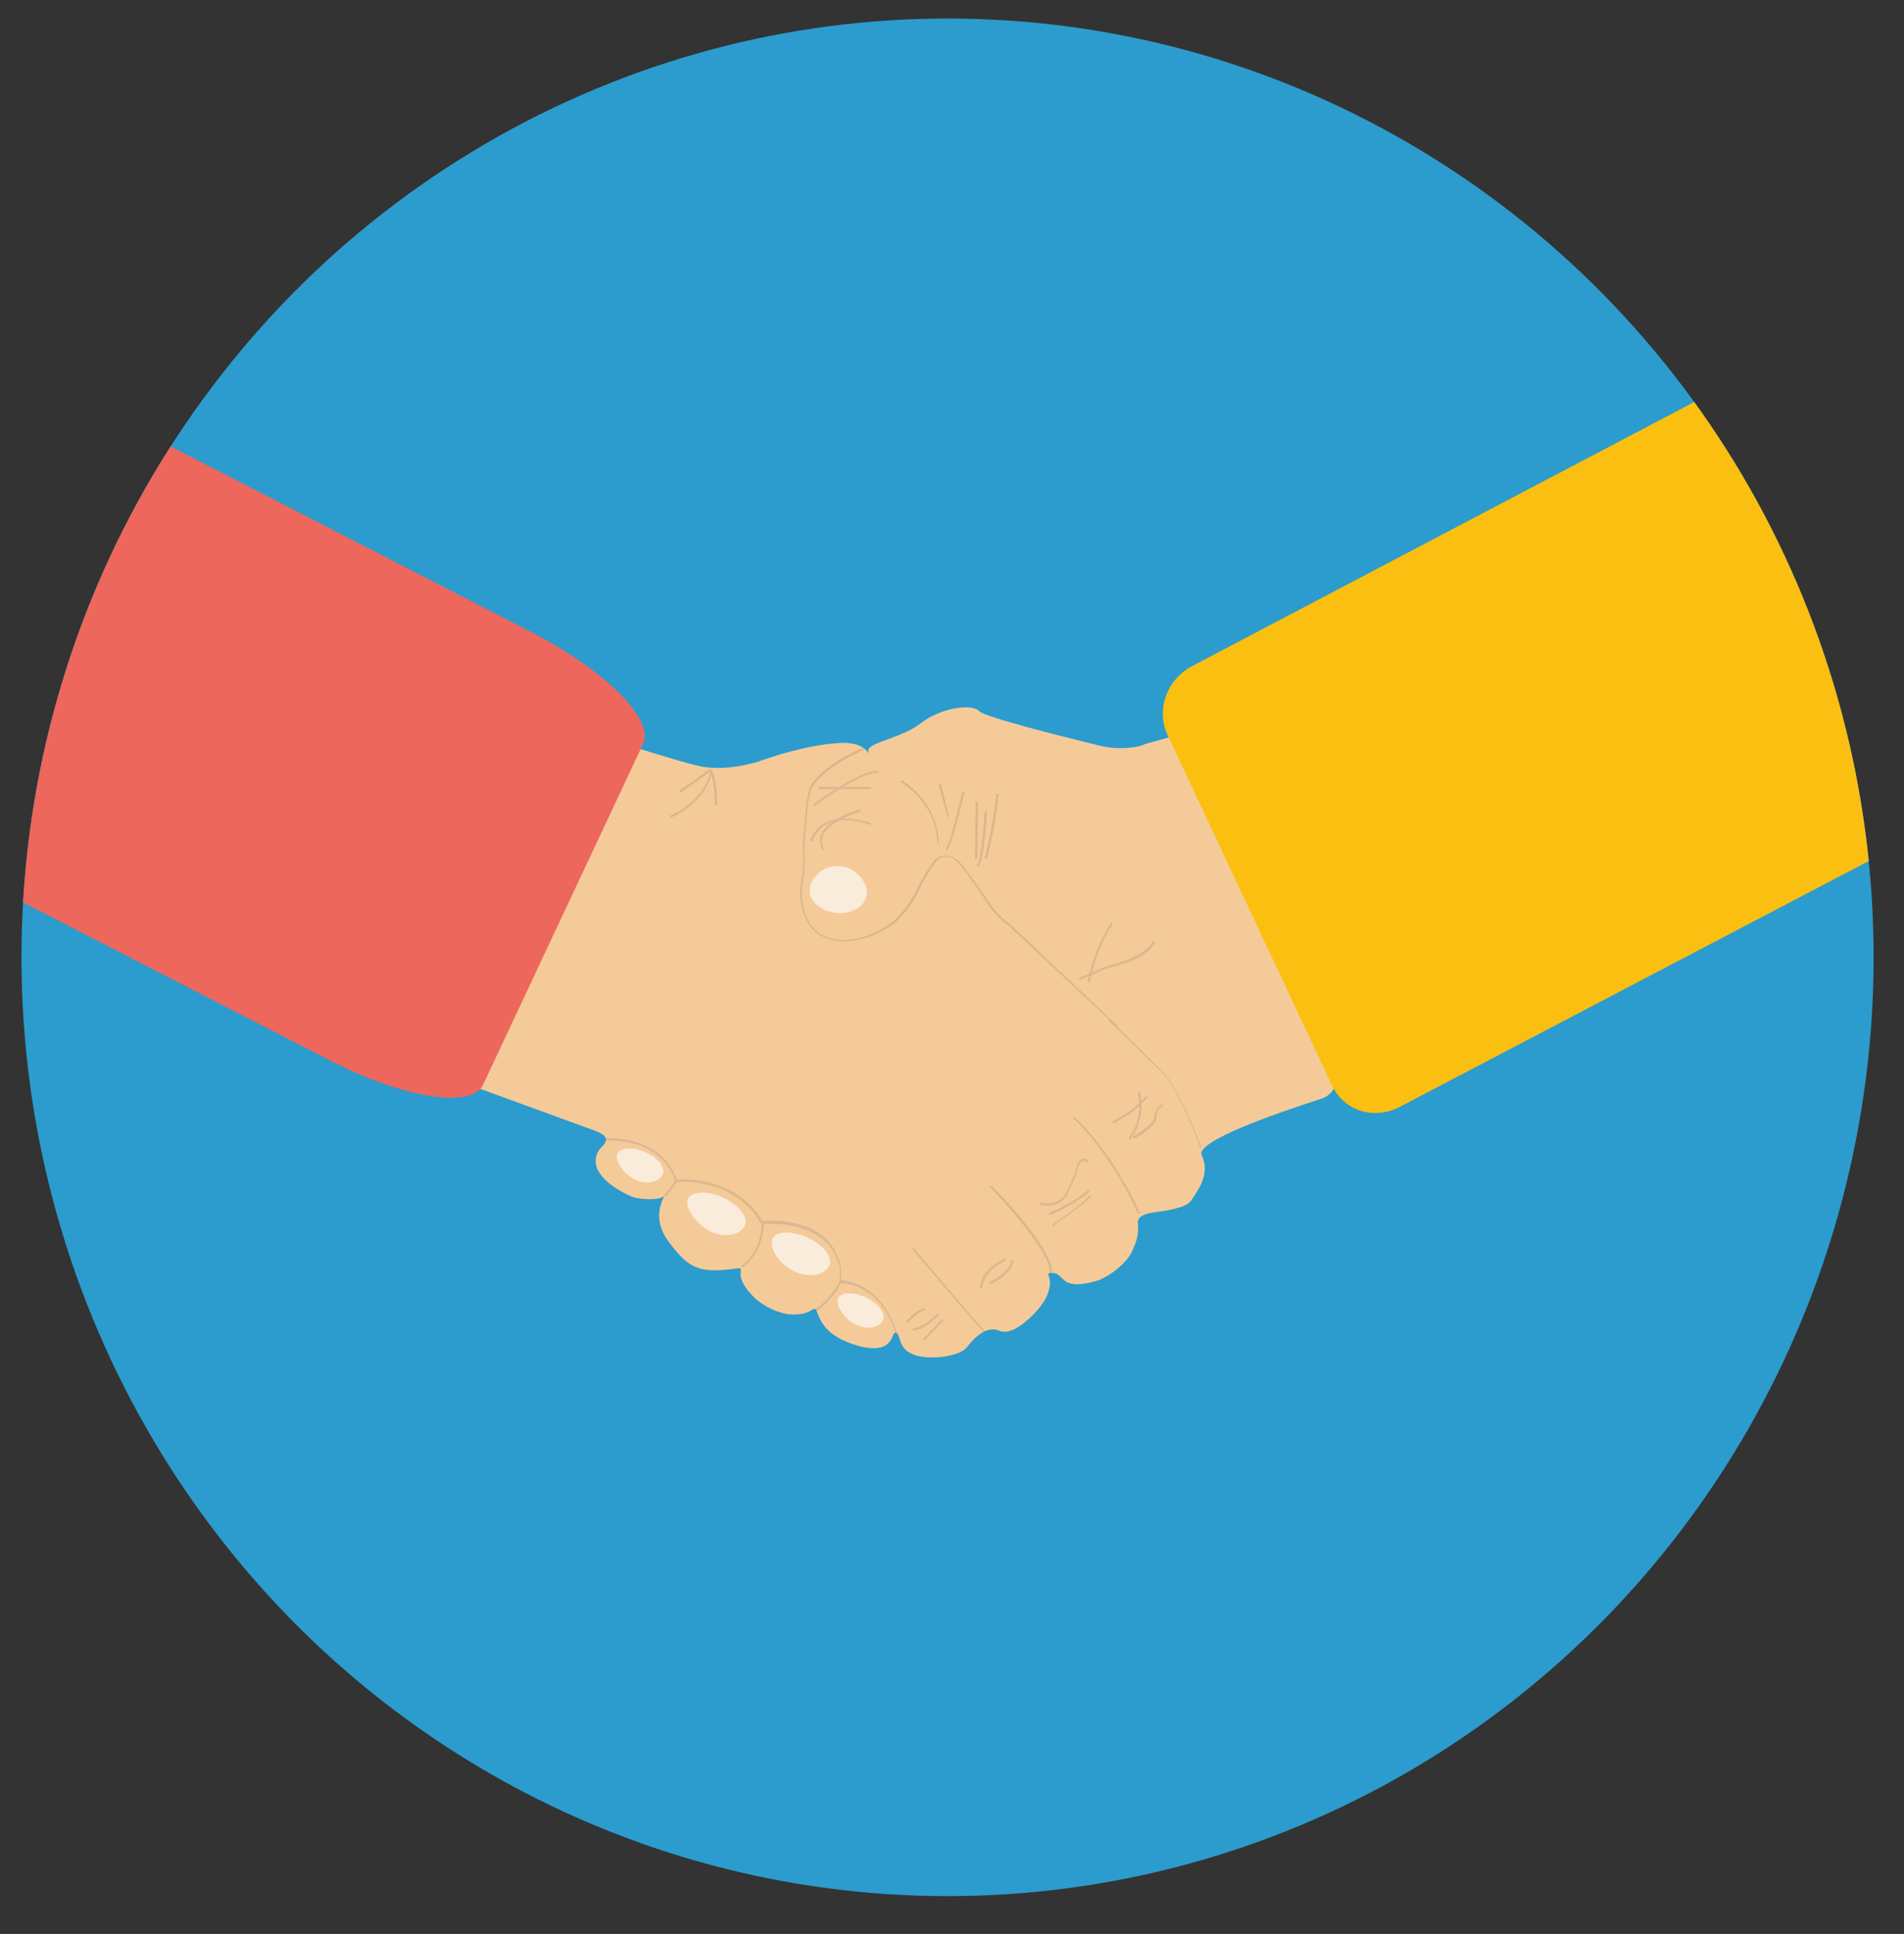 <?xml version="1.0"?>
<svg width="257" height="261" xmlns="http://www.w3.org/2000/svg" xmlns:svg="http://www.w3.org/2000/svg" xmlns:xlink="http://www.w3.org/1999/xlink">
 <rect width="100%" height="100%" fill="#333333" stroke="none"/>
 <g>
  <title>Layer 1</title>
  <g id="flat">
   <ellipse id="svg_1" ry="126.7" rx="125" cy="129.2" cx="127.9" fill="#2ba8de" opacity="0.9"/>
   <g id="svg_2" opacity="0.99">
    <defs>
     <ellipse ry="126.7" rx="125" cy="129.2" cx="127.9" opacity="0.99" id="SVGID_1_"/>
    </defs>
    <clipPath id="SVGID_2_">
     <use id="svg_3" xlink:href="#SVGID_1_"/>
    </clipPath>
    <g id="svg_4" clip-path="url(#SVGID_2_)">
     <path id="svg_5" d="m148.7,100.7c-5.3,-1.3 -15.7,-3.9 -16.5,-4.7c-1,-1.1 -5.2,-0.5 -7.9,1.6c-2.7,2.1 -7.3,2.6 -7.1,3.8c0.2,1.2 0.2,-1.5 -4.2,-1.1c-4.4,0.3 -9,1.9 -10.7,2.5c-1.7,0.5 -5.1,1.3 -8.3,0.5c-2.2,-0.5 -8.8,-2.6 -12.7,-3.8c-1.7,-0.5 -3.6,0.4 -4.2,2.1l-15.3,40.7c-0.6,1.7 0.2,3.6 1.8,4.2l16.7,6.1c1.6,0.6 1.9,1.2 1,2.1c-0.5,0.5 -0.9,1.1 -0.9,2c0,2.5 3.9,4.4 4.9,4.8s3.6,0.5 4.2,0c0.7,-0.5 -2,2.3 0.7,6c2.7,3.7 4.2,4.4 9.1,3.7c1.8,-0.2 -0.8,0.5 2.3,3.7c1.2,1.3 3.8,2.6 5.6,2.5c2.5,0 2.6,-1.3 3,-0.5c0.5,1.1 1,3.5 5.9,4.8c4.9,1.2 4.1,-2.3 4.9,-1.8c0.7,0.4 0.1,2.4 2.9,3.1c1.7,0.4 4.7,0.2 6.2,-0.8c0.2,-0.2 0.4,-0.3 0.5,-0.5c1.1,-1.4 2.7,-2.8 4.3,-2.1c0.5,0.2 1.1,0.2 2,-0.2c1.6,-0.8 3.7,-2.9 4.4,-4.5c1.2,-2.8 -0.7,-3.1 0.8,-3.1c1.6,0 0.9,2.5 5.8,1.1c1.7,-0.5 3.9,-2.2 4.8,-3.8c0.9,-1.8 1,-3 0.9,-3.8c-0.3,-1.8 2.5,-1.6 4.2,-2c2.3,-0.5 2.7,-0.8 3.2,-1.6c0.7,-1.1 2.4,-3.3 1.2,-5.8c-0.9,-1.9 10.5,-5.8 16.1,-7.6c1.7,-0.5 2.5,-2.3 1.9,-4l-15.9,-43.2c-0.6,-1.7 -2.5,-2.7 -4.2,-2.2l-5.5,1.5c-1.4,0.7 -4.2,0.7 -5.9,0.3z" fill="#F7CB98"/>
     <g id="svg_6" opacity="0.19">
      <g id="svg_7">
       <path id="svg_8" d="m109.6,113.6l-0.3,-0.1c1.9,-4.9 8.2,-2.4 8.3,-2.4l-0.1,0.3c0,-0.1 -6.1,-2.5 -7.9,2.2z" fill="#686868"/>
      </g>
      <g id="svg_9">
       <path id="svg_10" d="m145.7,132.3l-0.1,-0.3c2.7,-1.2 4,-1.7 4,-1.7c5.4,-1.3 6,-3.3 6,-3.3l0.3,0.1c0,0.1 -0.5,2.2 -6.1,3.5l0,0c-0.2,0 -1.4,0.5 -4.1,1.7z" fill="#686868"/>
      </g>
      <g id="svg_11">
       <path id="svg_12" d="m147.1,132.6l-0.3,-0.1c1,-5 3.2,-8 3.2,-8l0.2,0.2c0,0 -2.1,2.9 -3.1,7.9z" fill="#686868"/>
      </g>
      <g id="svg_13">
       <path id="svg_14" d="m121,180.2c-2.2,-7.2 -7.5,-7 -7.5,-7l-0.2,0l0,-0.2c0.3,-2.3 -0.3,-3 -0.3,-3l0,0c-2.1,-5.6 -10,-4.8 -10.1,-4.8l-0.1,0l-0.1,-0.1c-3.7,-6.4 -11.5,-5.6 -11.5,-5.6l-0.1,0l0,-0.1c0,-0.1 -1.2,-5.5 -9.1,-5.5c-0.1,0 -0.2,0 -0.2,0l0,-0.3c0.1,0 0.1,0 0.2,0c7.4,0 9.1,4.8 9.3,5.6c1,-0.1 8.1,-0.4 11.6,5.6c0.9,-0.1 8.2,-0.6 10.2,4.9c0.1,0.1 0.6,1 0.4,3.1c0.9,0 5.6,0.6 7.6,7.2l-0.1,0.2z" fill="#666666"/>
      </g>
      <g id="svg_15">
       <path id="svg_16" d="m91.3,159.4l-1.5,2l1.5,-2z" fill="#E6BB57"/>
       <polygon id="svg_17" points="89.9,161.5 89.6,161.4 91.2,159.3 91.4,159.5      " fill="#666666"/>
      </g>
      <g id="svg_18">
       <path id="svg_19" d="m100.1,171.1l-0.1,-0.2c2.9,-2 2.8,-5.8 2.8,-5.8l0.3,0c0,0 0.1,3.9 -3,6z" fill="#636363"/>
      </g>
      <g id="svg_20">
       <path id="svg_21" d="m110.1,177l-0.1,-0.3c1.8,-1 3.4,-3.8 3.4,-3.8l0.2,0.1c0,0.2 -1.6,2.9 -3.5,4z" fill="#636363"/>
      </g>
      <g id="svg_22">
       <path id="svg_23" d="m122.5,178.6l-0.2,-0.2c0,-0.1 1.3,-1.6 2.5,-1.9l0.1,0.3c-1.2,0.3 -2.4,1.8 -2.4,1.8z" fill="#636363"/>
      </g>
      <g id="svg_24">
       <path id="svg_25" d="m123.2,179.6l0,-0.3c0,0 1.5,-0.1 3.4,-2.1l0.2,0.2c-2,2.1 -3.5,2.2 -3.6,2.2z" fill="#636363"/>
      </g>
      <g id="svg_26">
       <path id="svg_27" d="m124.8,180.9l-0.2,-0.2c0,0 1.8,-1.9 2.6,-2.7l0.2,0.2c-0.8,0.8 -2.6,2.7 -2.6,2.7z" fill="#636363"/>
      </g>
      <g id="svg_28">
       <path id="svg_29" d="m153.6,163.8c-4.2,-9.1 -8.8,-12.9 -8.8,-12.9l0.2,-0.2c0.1,0.1 4.6,3.9 8.9,13l-0.3,0.1z" fill="#636363"/>
      </g>
      <g id="svg_30">
       <path id="svg_31" d="m142,171.9l-0.3,0c0.4,-3 -8,-11.6 -8.1,-11.7l0.2,-0.2c0.4,0.3 8.6,8.7 8.2,11.9z" fill="#636363"/>
      </g>
      <g id="svg_32">
       <path id="svg_33" d="m133,180c-0.8,-0.7 -9.5,-11 -9.9,-11.4l0.2,-0.2c0.1,0.1 9,10.7 9.8,11.4l-0.1,0.2z" fill="#636363"/>
      </g>
      <g id="svg_34">
       <path id="svg_35" d="m132.3,173.9c0,-0.1 -0.2,-2.4 3.4,-4.1l0.1,0.3c-3.4,1.6 -3.2,3.8 -3.2,3.8l-0.3,0z" fill="#636363"/>
      </g>
      <g id="svg_36">
       <path id="svg_37" d="m133.6,173.3l-0.1,-0.3c0,0 2.5,-0.9 3.1,-3l0.3,0.1c-0.7,2.3 -3.2,3.2 -3.3,3.2z" fill="#636363"/>
      </g>
      <g id="svg_38">
       <path id="svg_39" d="m141.4,162.7c-0.6,0 -1,-0.1 -1,-0.1l0.1,-0.3c0,0 2,0.6 3.2,-1c0,0 1.2,-2.1 1.7,-4.1c0,0 0.2,-0.7 0.7,-0.8c0.3,-0.1 0.6,0 0.9,0.4l-0.2,0.2c-0.3,-0.3 -0.5,-0.4 -0.7,-0.3c-0.3,0.1 -0.5,0.6 -0.5,0.6c-0.5,2 -1.7,4.2 -1.7,4.2c-0.8,1 -1.8,1.2 -2.5,1.2z" fill="#636363"/>
      </g>
      <g id="svg_40">
       <path id="svg_41" d="m141.6,164l-0.1,-0.3c0,0 2.7,-0.9 5.4,-3.1l0.2,0.2c-2.8,2.3 -5.5,3.2 -5.5,3.2z" fill="#636363"/>
      </g>
      <g id="svg_42">
       <path id="svg_43" d="m142.1,165.5l-0.1,-0.2c2.4,-1.6 4.9,-3.5 4.9,-3.9l0.3,0c0,0.5 -3.6,3 -5.1,4.1z" fill="#636363"/>
      </g>
      <g id="svg_44">
       <path id="svg_45" d="m153,153.7l-0.1,-0.3c0,0 2,-1 2.9,-2.4c0,-0.3 -0.1,-1.3 1.1,-2l0.1,0.2c-1.2,0.7 -0.9,1.7 -0.9,1.8l0,0.1l0,0.1c-1,1.5 -3,2.5 -3.1,2.5z" fill="#636363"/>
      </g>
      <g id="svg_46">
       <path id="svg_47" d="m152.5,153.8l-0.2,-0.2c0,0 2.1,-2.1 1.3,-6.2l0.3,-0.1c0.8,4.3 -1.4,6.5 -1.4,6.5z" fill="#636363"/>
      </g>
      <g id="svg_48">
       <path id="svg_49" d="m150.3,151.6l-0.1,-0.3c0,0 2.4,-1 4.5,-3.4l0.2,0.2c-2.1,2.4 -4.6,3.5 -4.6,3.5z" fill="#636363"/>
      </g>
      <g id="svg_50">
       <path id="svg_51" d="m117.6,106.4l-7.1,0l7.1,0z" fill="#F0CE78"/>
       <rect id="svg_52" height="0.3" width="7.1" fill="#686868" y="106.2" x="110.5"/>
      </g>
      <g id="svg_53">
       <path id="svg_54" d="m109.9,108.8l-0.2,-0.2c0.3,-0.2 6.1,-4.6 8.8,-4.6c0,0 0.1,0 0.1,0l0,0.3c0,0 -0.1,0 -0.1,0c-2.5,-0.1 -8.5,4.5 -8.6,4.5z" fill="#686868"/>
      </g>
      <g id="svg_55">
       <path id="svg_56" d="m111.1,114.8c0,0 -0.6,-0.8 -0.4,-1.8c0.4,-1.5 2.2,-2.8 5.4,-3.8l0.1,0.3c-3.9,1.3 -5,2.7 -5.2,3.6c-0.2,0.9 0.3,1.6 0.3,1.6l-0.2,0.1z" fill="#686868"/>
      </g>
      <g id="svg_57">
       <path id="svg_58" d="m95.9,104c0,0 -3.7,2.7 -4.2,3l4.2,-3z" fill="#E6BB57"/>
       <path id="svg_59" d="m91.8,107l-0.1,-0.3c0.3,-0.2 2.9,-2 4.1,-2.9l0.2,0.2c-0.2,0.2 -3.8,2.8 -4.2,3z" fill="#5B5B5B"/>
      </g>
      <g id="svg_60">
       <path id="svg_61" d="m90.5,110.4l-0.1,-0.3c5,-2.2 5.5,-6 5.5,-6l0,-0.4l0.2,0.3c0,0 0.7,1.1 0.7,4.7l-0.3,0c0,-2.4 -0.3,-3.6 -0.5,-4.2c-0.2,1.1 -1.4,4 -5.5,5.9z" fill="#5B5B5B"/>
      </g>
      <g id="svg_62">
       <path id="svg_63" d="m126.5,113.8c-0.1,-5.6 -4.9,-8.2 -4.9,-8.2l0.1,-0.3c0,0 4.9,2.7 5,8.5l-0.2,0z" fill="#5B5B5B"/>
      </g>
      <g id="svg_64">
       <path id="svg_65" d="m126.8,105.9l1.2,4.3l-1.2,-4.3z" fill="#E6BB57"/>
       <polygon id="svg_66" points="127.9,110.3 126.7,105.9 127,105.8 128.1,110.2      " fill="#5B5B5B"/>
      </g>
      <g id="svg_67">
       <path id="svg_68" d="m129.9,106.9c0,0 -1.6,7.8 -2.3,7.8l2.3,-7.8z" fill="#E6BB57"/>
       <path id="svg_69" d="m127.7,114.8l0,-0.3c0.4,-0.2 1.4,-4.1 2.2,-7.7l0.3,0.1c-0.6,2.4 -1.9,7.9 -2.5,7.9z" fill="#5B5B5B"/>
      </g>
      <g id="svg_70">
       <path id="svg_71" d="m131.8,108.2l-0.1,7.7l0.1,-7.7z" fill="#E6BB57"/>
       <polygon id="svg_72" points="131.9,115.9 131.6,115.9 131.7,108.2 132,108.2      " fill="#5B5B5B"/>
      </g>
      <g id="svg_73">
       <path id="svg_74" d="m133.1,109.5c0,0 -0.4,7.5 -1.2,7.3l1.2,-7.3z" fill="#E6BB57"/>
       <path id="svg_75" d="m131.9,117c0,0 -0.1,0 0,0l0,-0.3c0.4,-0.1 0.8,-3.3 1,-7.2l0.3,0c0,0.7 -0.4,6.8 -1.1,7.4c-0.1,0.1 -0.2,0.1 -0.2,0.1z" fill="#5B5B5B"/>
      </g>
      <g id="svg_76">
       <path id="svg_77" d="m134.7,107.1c0,0 -0.5,4.9 -1.7,8.7l1.7,-8.7z" fill="#E6BB57"/>
       <path id="svg_78" d="m133.2,115.9l-0.3,-0.1c1.1,-3.8 1.6,-8.6 1.6,-8.7l0.3,0c0,0.1 -0.5,5 -1.6,8.8z" fill="#5B5B5B"/>
      </g>
      <g id="svg_79">
       <path id="svg_80" d="m162,154.9c0,-0.1 -3.2,-8.9 -5.6,-10.6c-0.1,-0.1 -5.6,-5.5 -6.5,-6.3c-0.2,-0.2 -0.3,-0.3 -0.2,-0.4l0,0l-13.7,-12.8c-0.1,0 -1.8,-1.2 -3.3,-3.8c-1.2,-1.7 -3.2,-4.6 -3.5,-4.7l0,0c-0.1,-0.1 -1.5,-1.4 -2.8,-0.1c0,0 -1.1,1.3 -2.8,4.8c-0.1,0.1 -1.3,2.5 -3.3,3.9c-0.1,0.1 -2.3,1.5 -3.9,1.8c0,0 -5.8,1.9 -7.8,-3.1c0,-0.1 -1.1,-2 -0.3,-5.5c0,0 0.2,-1.5 0.1,-2.6c0,-0.1 -0.1,-2.3 0.2,-3.8c0,0 0.1,-3.1 0.6,-5.1c0,-0.1 0.9,-2.9 7.3,-5.7l0.1,0.3c-6.3,2.8 -7.2,5.5 -7.2,5.5c-0.5,2 -0.6,5 -0.6,5.1c-0.3,1.5 -0.2,3.7 -0.2,3.8c0,1.1 -0.1,2.6 -0.1,2.6c-0.7,3.5 0.3,5.3 0.3,5.4c1.9,4.7 7.3,3 7.5,2.9c1.5,-0.3 3.8,-1.8 3.8,-1.8c1.9,-1.4 3.2,-3.8 3.2,-3.8c1.7,-3.5 2.8,-4.8 2.8,-4.8c1.4,-1.4 3,-0.1 3.2,0c0.5,0.3 3.1,4.1 3.6,4.8c1.5,2.5 3.2,3.7 3.3,3.7l14.6,13.8l-0.1,0.1c1.7,1.6 5.6,5.5 5.8,5.7c2.4,1.8 5.5,10.3 5.7,10.7l-0.2,0z" fill="#5B5B5B"/>
      </g>
     </g>
     <path id="svg_81" d="m65.2,146.4c-1.5,3.3 -10.8,1.8 -20.7,-3.3l-141,-72.6c-9.9,-5.1 -16.7,-11.8 -15.1,-15.1l21.6,-46c1.5,-3.3 10.8,-1.8 20.7,3.3l141,72.6c9.9,5.1 16.7,11.8 15.1,15.1l-21.6,46z" fill="#EF675B"/>
     <g id="svg_82">
      <path id="svg_83" d="m179.8,146.5c1.6,3.4 5.6,4.7 9.1,2.9l89.3,-46.8c3.4,-1.7 86.4,-43.5 84.8,-46.9l-25.8,-35.9c-1.6,-3.4 -25.8,-8.9 -29.3,-7.2l-147,77.3c-3.4,1.8 -4.9,5.9 -3.3,9.3l22.2,47.3z" fill="#FDC00F"/>
     </g>
     <g id="svg_84">
      <path id="svg_85" d="m117,120.7c-0.1,1.5 -2,2.7 -4.1,2.5c-2.1,-0.2 -3.8,-1.6 -3.6,-3.2c0.1,-1.6 1.9,-3.3 4,-3.1c2.2,0.1 3.9,2.2 3.7,3.8z" fill="#FFFFFF" opacity="0.65"/>
      <path id="svg_86" d="m83.3,155.8c0.3,-0.9 1.9,-1.1 3.6,-0.4c1.7,0.7 2.9,2 2.6,3c-0.3,0.9 -1.9,1.6 -3.6,0.9c-1.7,-0.8 -2.9,-2.6 -2.6,-3.5z" fill="#FFFFFF" opacity="0.65"/>
      <path id="svg_87" d="m92.8,162c0.3,-1.2 2.4,-1.4 4.5,-0.5c2.2,0.9 3.6,2.5 3.3,3.7c-0.3,1.2 -2.3,2 -4.5,1.1c-2.1,-1 -3.6,-3.2 -3.3,-4.3z" fill="#FFFFFF" opacity="0.65"/>
      <path id="svg_88" d="m104.2,167.4c0.3,-1.2 2.3,-1.4 4.5,-0.5c2.2,0.9 3.6,2.5 3.3,3.7c-0.3,1.2 -2.3,2 -4.5,1.1c-2.2,-0.9 -3.6,-3.1 -3.3,-4.3z" fill="#FFFFFF" opacity="0.65"/>
      <path id="svg_89" d="m113.1,175.3c0.3,-0.9 1.9,-1 3.6,-0.3c1.7,0.8 2.8,2.1 2.5,3.1c-0.3,0.9 -1.9,1.5 -3.6,0.7c-1.7,-0.8 -2.8,-2.6 -2.5,-3.5z" fill="#FFFFFF" opacity="0.65"/>
     </g>
    </g>
   </g>
  </g>
 </g>
</svg>